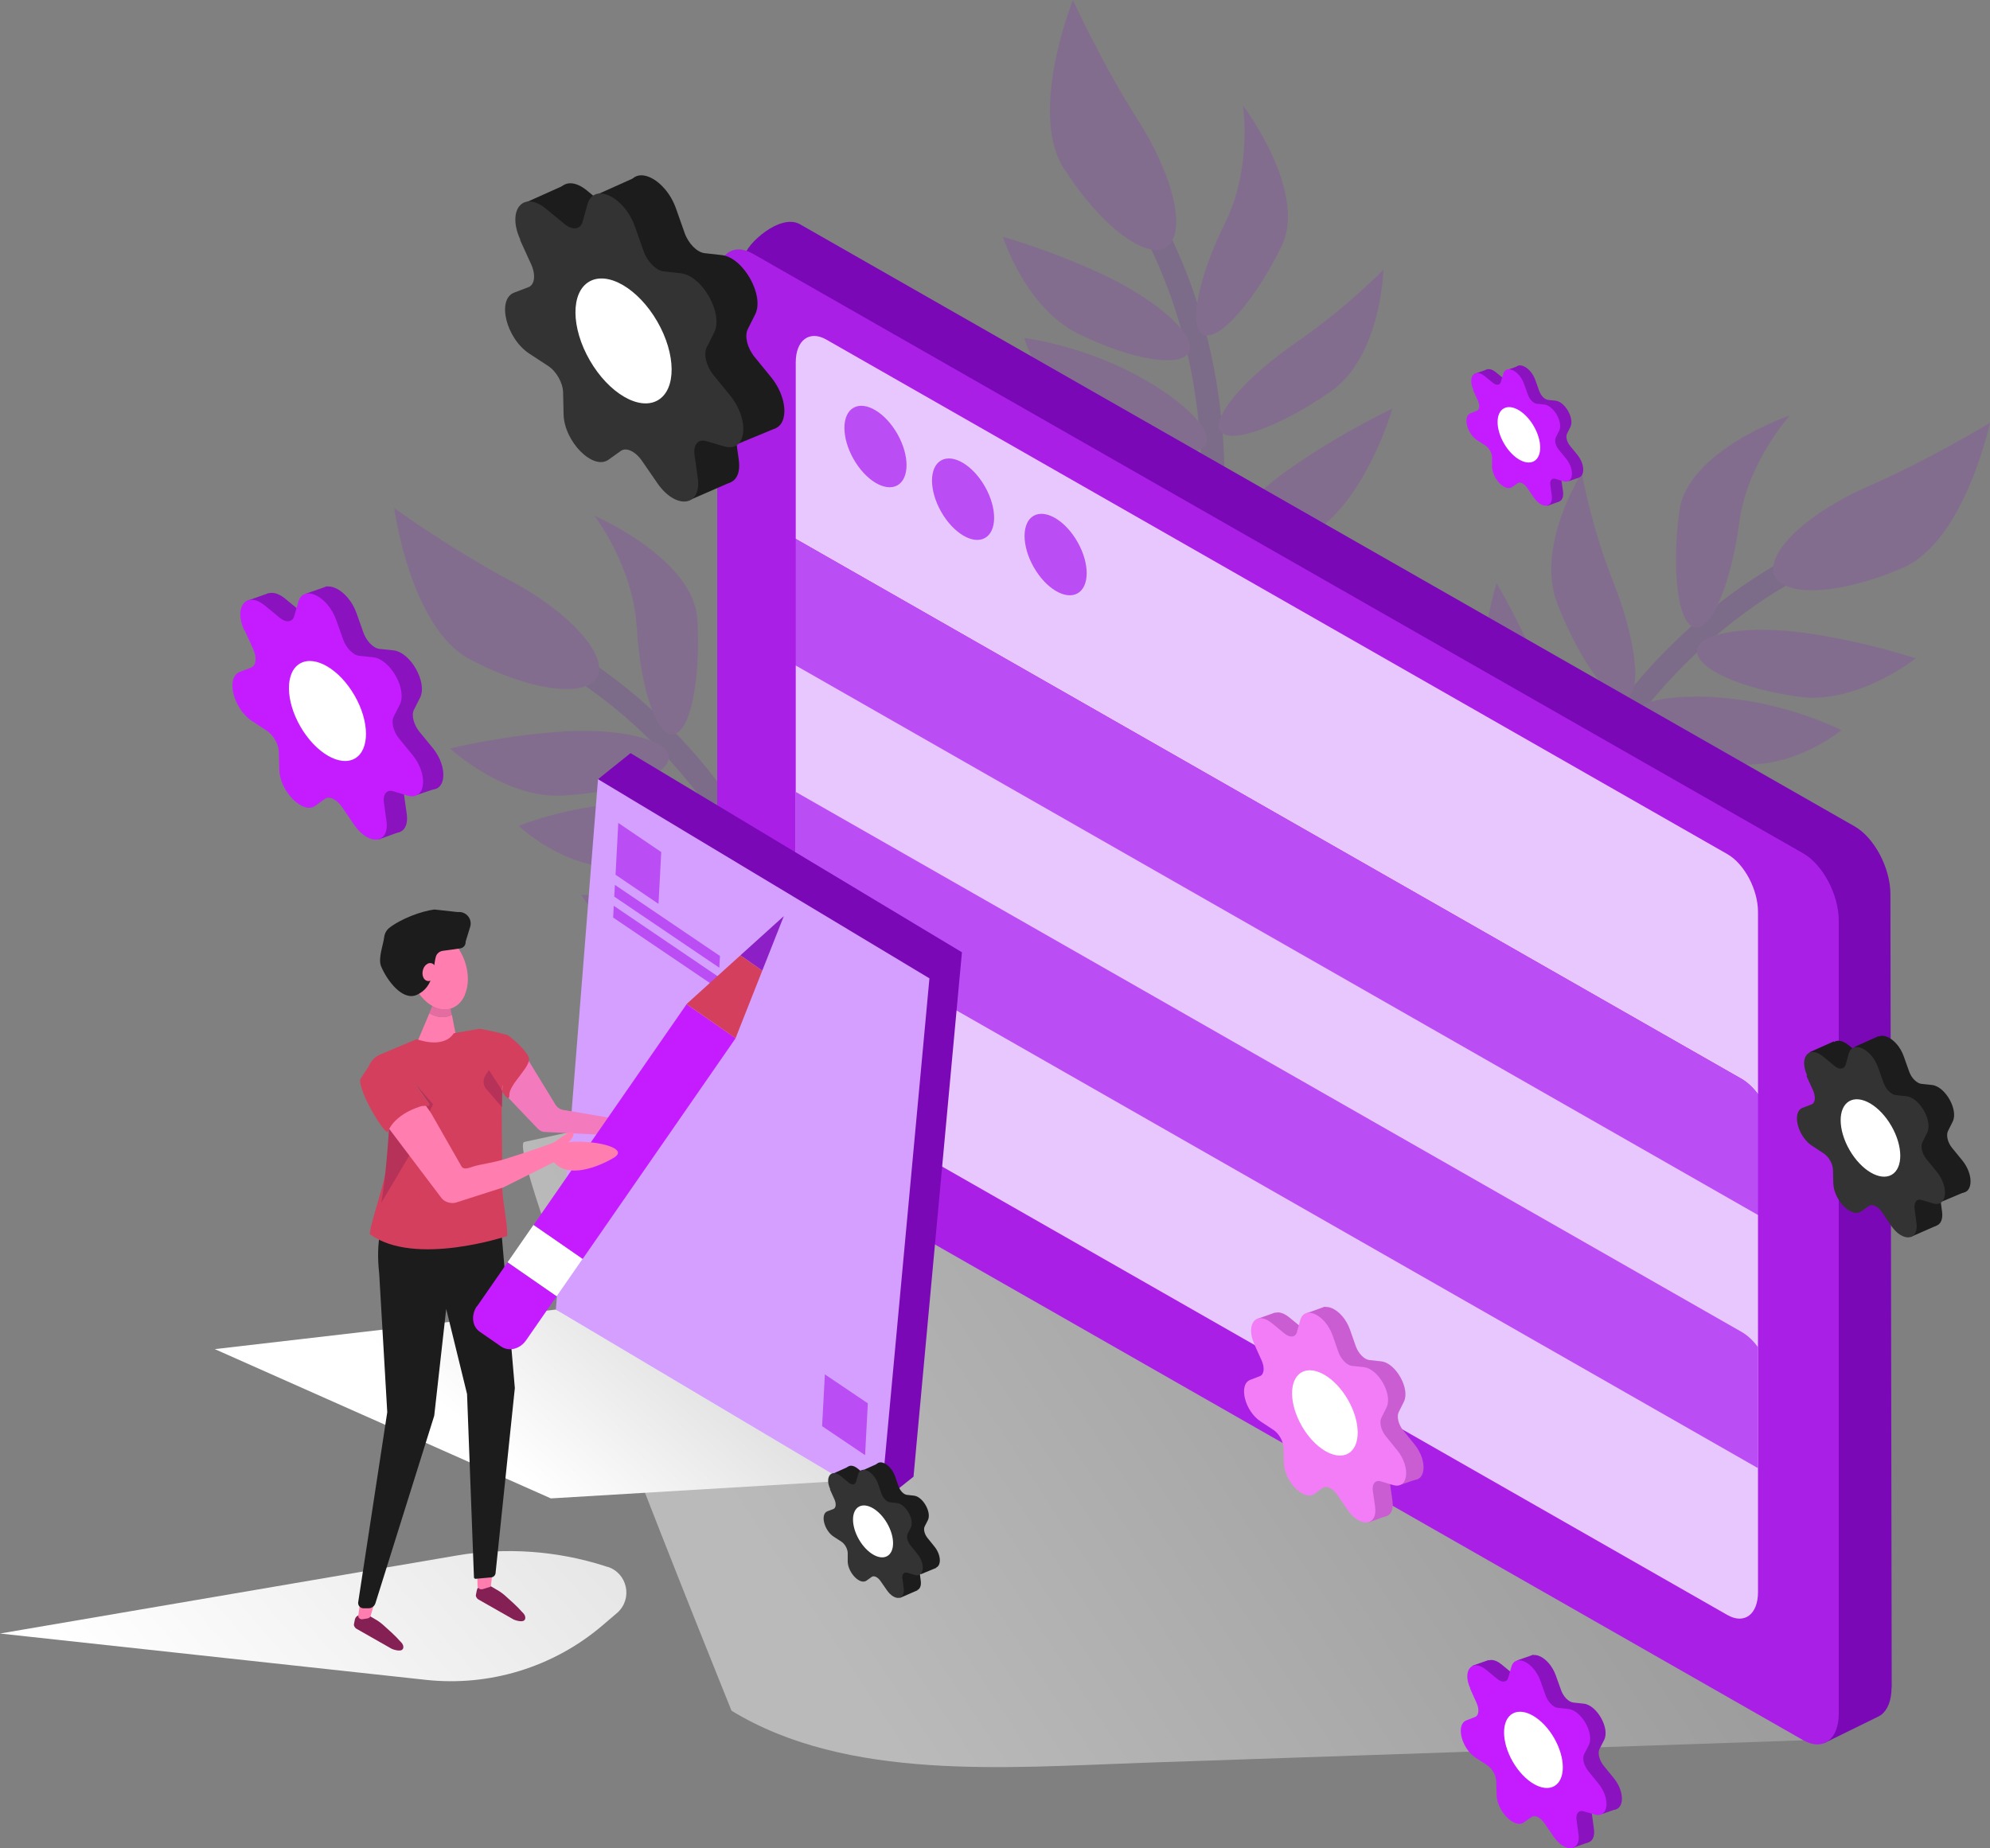 <?xml version="1.0" encoding="UTF-8"?>
<svg id="Layer_1" data-name="Layer 1" xmlns="http://www.w3.org/2000/svg" xmlns:xlink="http://www.w3.org/1999/xlink" viewBox="0 0 123.69 114.89">
  <rect x="0" y="0" width="123.69" height="114.89" fill="#808080" stroke="none"/>
  <defs>
    <style>
      .cls-1 {
        fill: url(#_ÅÂÁ_Ï_ÌÌ_È_ËÂÌÚ_8);
      }

      .cls-1, .cls-2, .cls-3, .cls-4, .cls-5, .cls-6, .cls-7, .cls-8, .cls-9, .cls-10, .cls-11, .cls-12, .cls-13, .cls-14, .cls-15, .cls-16, .cls-17, .cls-18, .cls-19, .cls-20, .cls-21, .cls-22, .cls-23, .cls-24 {
        stroke-width: 0px;
      }

      .cls-2 {
        fill: url(#_ÅÂÁ_Ï_ÌÌ_È_ËÂÌÚ_5);
        opacity: .46;
      }

      .cls-25 {
        opacity: .2;
      }

      .cls-3 {
        fill: url(#_ÅÂÁ_Ï_ÌÌ_È_ËÂÌÚ_11);
      }

      .cls-4 {
        fill: #f47abe;
      }

      .cls-5 {
        fill: #7a08b7;
      }

      .cls-6 {
        fill: #842053;
      }

      .cls-7 {
        fill: #8a13bf;
      }

      .cls-8 {
        fill: #1c1c1c;
      }

      .cls-9 {
        fill: #ca5dd1;
      }

      .cls-10 {
        fill: #d49fff;
      }

      .cls-11 {
        fill: #d53f5e;
      }

      .cls-12 {
        fill: #a91fe5;
      }

      .cls-13 {
        fill: #ba4df4;
      }

      .cls-14 {
        fill: #8c20c6;
      }

      .cls-15 {
        fill: #b73258;
      }

      .cls-16 {
        fill: #9123cc;
      }

      .cls-17 {
        fill: #c41cff;
      }

      .cls-18 {
        fill: #741caf;
      }

      .cls-19 {
        fill: #333;
      }

      .cls-20 {
        fill: #ff7daf;
      }

      .cls-21 {
        fill: #f37cf7;
      }

      .cls-22 {
        fill: #fff;
      }

      .cls-23 {
        fill: #e56ca1;
      }

      .cls-24 {
        fill: #e8c7ff;
      }
    </style>
    <linearGradient id="_ÅÂÁ_Ï_ÌÌ_È_ËÂÌÚ_5" data-name="ÅÂÁ˚ÏﬂÌÌ˚È „‡‰ËÂÌÚ 5" x1="126.13" y1="53.98" x2="51.31" y2="103.5" gradientUnits="userSpaceOnUse">
      <stop offset="0" stop-color="#848484"/>
      <stop offset="1" stop-color="#fff"/>
    </linearGradient>
    <linearGradient id="_ÅÂÁ_Ï_ÌÌ_È_ËÂÌÚ_11" data-name="ÅÂÁ˚ÏﬂÌÌ˚È „‡‰ËÂÌÚ 11" x1="62.44" y1="57.17" x2="31.92" y2="91.35" gradientUnits="userSpaceOnUse">
      <stop offset="0" stop-color="#969696"/>
      <stop offset="1" stop-color="#fff"/>
    </linearGradient>
    <linearGradient id="_ÅÂÁ_Ï_ÌÌ_È_ËÂÌÚ_8" data-name="ÅÂÁ˚ÏﬂÌÌ˚È „‡‰ËÂÌÚ 8" x1="93.43" y1="36" x2="9.88" y2="109.04" gradientUnits="userSpaceOnUse">
      <stop offset="0" stop-color="#a0a0a0"/>
      <stop offset="1" stop-color="#fff"/>
    </linearGradient>
  </defs>
  <path class="cls-2" d="m112.08,108.19l-46.83-44.3-32.66,7.1c-1.34.26,12.88,35.36,12.88,35.36,7.19,4.39,17.12,3.53,25.48,3.24l41.12-1.4Z"/>
  <polygon class="cls-3" points="34.55 81.41 13.35 83.87 34.24 93.15 56.78 91.8 34.55 81.41"/>
  <path class="cls-1" d="m37.76,97.41l-.21-.07c-2.96-.94-6.1-1.16-9.16-.64L0,101.55l26.47,2.88c3.96.43,7.93-.79,10.96-3.37l.96-.82h0c.95-.88.6-2.45-.63-2.84Z"/>
  <g class="cls-25">
    <path class="cls-18" d="m90.56,63.24c.03-.22,2.55-5.97,5.62-12.26,2.84-5.83,8.24-13.63,17.88-17.72l.56,1.32c-9.21,3.91-14.4,11.4-17.13,16.99-2.98,6.1-3.77,11.34-3.78,11.39l-3.15.29Z"/>
    <path class="cls-16" d="m118.29,35.29c3.83-1.67,5.4-9.01,5.4-9.01,0,0-3.69,2.26-7.52,3.93-3.83,1.67-6.46,4.16-5.87,5.56.59,1.4,4.16,1.19,7.99-.48Z"/>
    <path class="cls-16" d="m108.1,32.51c.5-3.78,3.16-6.69,3.16-6.69,0,0-6.38,2.17-6.88,5.96-.5,3.78-.07,7.02.95,7.22,1.03.2,2.27-2.7,2.77-6.48Z"/>
    <path class="cls-16" d="m112.15,39.34c3.6.48,6.93,1.59,6.93,1.59,0,0-3.63,2.87-7.23,2.39s-6.45-1.77-6.37-2.87c.08-1.1,3.07-1.6,6.67-1.11Z"/>
    <path class="cls-16" d="m108.08,43.49c3.6.48,6.38,1.9,6.38,1.9,0,0-3.09,2.56-6.69,2.08s-6.45-1.77-6.37-2.87c.08-1.1,3.07-1.6,6.67-1.11Z"/>
    <path class="cls-16" d="m103.83,49.17c3.6-.1,6.43.2,6.43.2,0,0-2.4,3.38-6,3.48-3.6.1-6.81-1.32-6.88-2.42-.07-1.11,2.85-1.16,6.45-1.25Z"/>
    <path class="cls-16" d="m100.19,55.2c3.57-.46,6.56.5,6.56.5,0,0-2.35,3-5.92,3.46-3.57.46-6.2-.05-6.38-1.15-.18-1.09,2.16-2.36,5.74-2.82Z"/>
    <path class="cls-16" d="m100.27,36.16c-1.42-3.6-1.95-6.77-1.95-6.77,0,0-2.93,4.57-1.51,8.18,1.42,3.6,3.34,6.21,4.3,5.82.96-.39.58-3.63-.84-7.23Z"/>
    <path class="cls-16" d="m96.14,42.68c-1.42-3.6-3.12-6.43-3.12-6.43,0,0-1.73,5.34-.31,8.95,1.42,3.6,3.31,5.79,4.27,4.71.68-.77.58-3.63-.84-7.23Z"/>
    <path class="cls-16" d="m92.41,51.33c-1.42-3.6-1.53-6.15-1.53-6.15,0,0-3.35,3.95-1.93,7.56s3.34,6.21,4.3,5.82c.96-.39.58-3.63-.84-7.23Z"/>
  </g>
  <g class="cls-25">
    <path class="cls-18" d="m73.51,49.16c.1-.2,1.22-6.38,2.19-13.31.9-6.42.77-15.91-4.93-24.68l-1.2.78c5.46,8.39,5.58,17.5,4.72,23.66-.94,6.72-3.21,11.51-3.23,11.56l2.45,2Z"/>
    <path class="cls-16" d="m66.13,10.49c-2.25-3.52.56-10.49.56-10.49,0,0,1.79,3.94,4.04,7.46,2.25,3.52,3.04,7.06,1.77,7.89-1.27.84-4.12-1.34-6.36-4.86Z"/>
    <path class="cls-16" d="m76.14,13.87c1.7-3.42,1.12-7.31,1.12-7.31,0,0,4.08,5.37,2.38,8.79-1.7,3.42-3.86,5.86-4.82,5.45-.97-.41-.37-3.51,1.32-6.93Z"/>
    <path class="cls-16" d="m68.96,17.27c-3.26-1.61-6.63-2.55-6.63-2.55,0,0,1.41,4.41,4.67,6.02,3.26,1.61,6.34,2.14,6.88,1.18s-1.66-3.04-4.91-4.65Z"/>
    <path class="cls-16" d="m70.02,23c-3.26-1.61-6.36-1.99-6.36-1.99,0,0,1.13,3.85,4.39,5.46,3.26,1.61,6.34,2.14,6.88,1.18.54-.96-1.66-3.04-4.91-4.65Z"/>
    <path class="cls-16" d="m70.37,30.08c-2.94-2.09-5.45-3.43-5.45-3.43,0,0,.1,4.14,3.03,6.24,2.94,2.09,6.38,2.71,7.06,1.83.68-.88-1.71-2.55-4.65-4.64Z"/>
    <path class="cls-16" d="m70.02,37.11c-2.71-2.38-5.73-3.25-5.73-3.25,0,0,.27,3.8,2.98,6.18,2.71,2.38,5.17,3.42,5.93,2.61s-.48-3.17-3.19-5.54Z"/>
    <path class="cls-16" d="m80.59,21.27c3.19-2.2,5.4-4.52,5.4-4.52,0,0-.13,5.43-3.32,7.62-3.19,2.2-6.24,3.29-6.82,2.43-.57-.86,1.55-3.33,4.74-5.53Z"/>
    <path class="cls-16" d="m80.37,28.99c3.19-2.2,6.18-3.59,6.18-3.59,0,0-1.55,5.4-4.74,7.6s-5.98,2.96-6.18,1.52c-.14-1.02,1.55-3.33,4.74-5.53Z"/>
    <path class="cls-16" d="m78.63,38.25c3.19-2.2,4.7-4.25,4.7-4.25,0,0,.57,5.15-2.62,7.35-3.19,2.2-6.24,3.29-6.82,2.43-.57-.86,1.55-3.33,4.74-5.53Z"/>
  </g>
  <g class="cls-25">
    <path class="cls-18" d="m54.7,70.97c-.02-.22-2.09-6.15-4.66-12.66-2.38-6.03-7.18-14.22-16.47-19.04l-.66,1.27c8.89,4.6,13.49,12.47,15.78,18.25,2.5,6.31,2.89,11.59,2.89,11.65l3.12.53Z"/>
    <path class="cls-16" d="m29.19,40.98c-3.69-1.96-4.69-9.4-4.69-9.4,0,0,3.5,2.54,7.19,4.5,3.69,1.96,6.12,4.64,5.43,5.99s-4.24.87-7.93-1.09Z"/>
    <path class="cls-16" d="m39.57,38.98c-.21-3.81-2.63-6.92-2.63-6.92,0,0,6.19,2.66,6.41,6.47.21,3.81-.46,7-1.5,7.12-1.04.12-2.06-2.87-2.27-6.68Z"/>
    <path class="cls-16" d="m35,45.48c-3.63.21-7.03,1.05-7.03,1.05,0,0,3.4,3.14,7.03,2.93,3.63-.21,6.57-1.27,6.57-2.37,0-1.1-2.94-1.83-6.57-1.62Z"/>
    <path class="cls-16" d="m38.75,49.94c-3.63.21-6.51,1.4-6.51,1.4,0,0,2.89,2.79,6.51,2.59,3.63-.21,6.57-1.27,6.57-2.37,0-1.1-2.94-1.83-6.57-1.62Z"/>
    <path class="cls-16" d="m42.55,55.93c-3.59-.37-6.43-.3-6.43-.3,0,0,2.13,3.56,5.71,3.93,3.59.37,6.89-.79,7.05-1.89.16-1.1-2.75-1.37-6.33-1.74Z"/>
    <path class="cls-16" d="m45.71,62.21c-3.53-.73-6.58,0-6.58,0,0,0,2.11,3.17,5.64,3.9,3.53.73,6.19.42,6.45-.65.26-1.08-1.98-2.52-5.51-3.25Z"/>
    <path class="cls-16" d="m47.09,43.22c1.69-3.49,2.46-6.6,2.46-6.6,0,0,2.57,4.78.88,8.27-1.69,3.49-3.81,5.94-4.73,5.48-.92-.46-.3-3.66,1.39-7.15Z"/>
    <path class="cls-16" d="m50.71,50.04c1.69-3.49,3.6-6.17,3.6-6.17,0,0,1.32,5.46-.37,8.95-1.69,3.49-3.74,5.52-4.62,4.37-.62-.82-.3-3.66,1.39-7.15Z"/>
    <path class="cls-16" d="m53.76,58.95c1.69-3.49,1.99-6.01,1.99-6.01,0,0,3.04,4.2,1.35,7.68-1.69,3.49-3.81,5.94-4.73,5.48s-.3-3.66,1.39-7.15Z"/>
  </g>
  <polygon class="cls-5" points="37.17 48.44 39.19 46.82 40.06 50.81 37.17 48.44"/>
  <polyline class="cls-5" points="54.75 93.42 56.78 91.8 54.75 88.19 54.75 93.18"/>
  <path class="cls-5" d="m117.57,104.91c0,.81-.25,1.4-.65,1.7h0s0,0,0,0c-.07.05-.14.09-.21.12l-3.36,1.65.44-1.8c-.07-.03-2.51-1.72-.61-.93l-63.37-36.52c-1.23-.7-2.22-2.58-2.23-4.19l-1.31-49.01c.09-.73,2.22-2.69,3.45-1.99l65.55,37.43c1.23.7,2.22,2.58,2.23,4.19l.08,49.35Z"/>
  <path class="cls-12" d="m112.08,53.05L46.79,15.77c-1.22-.7-2.21.04-2.21,1.65v49.3c0,1.61.99,3.48,2.21,4.18l65.29,37.28c1.22.7,2.21-.04,2.21-1.65v-49.3c0-1.61-.99-3.48-2.21-4.18Z"/>
  <path class="cls-24" d="m109.27,56.69v11.33c-.3-.4-.65-.73-1.02-.95l-58.79-33.57v-10.97c0-1.38.85-2.02,1.9-1.42l56.01,31.99c1.05.6,1.9,2.2,1.9,3.59Z"/>
  <path class="cls-13" d="m109.27,68.02v7.52l-58.53-33.43-1.28-.73v-7.88l58.79,33.57c.37.21.72.54,1.02.95Z"/>
  <path class="cls-24" d="m109.27,75.53v23.45c0,1.38-.85,2.02-1.9,1.42l-56.01-31.99c-1.05-.6-1.9-2.2-1.9-3.59v-23.45l1.28.73,58.53,33.43Z"/>
  <path class="cls-13" d="m109.27,83.75v7.52l-58.53-33.43-1.28-.73v-7.88l58.79,33.57c.37.21.72.54,1.02.95Z"/>
  <polygon class="cls-5" points="59.79 59.2 39.19 46.82 36.58 79.79 56.78 91.8 59.79 59.2"/>
  <polygon class="cls-10" points="57.77 60.82 37.17 48.44 34.55 81.41 54.75 93.42 57.77 60.82"/>
  <polygon class="cls-13" points="44.71 60.16 38.18 55.74 38.22 55.01 44.75 59.43 44.71 60.16"/>
  <polygon class="cls-13" points="44.64 61.46 38.11 57.04 38.15 56.31 44.68 60.74 44.64 61.46"/>
  <g>
    <polygon class="cls-7" points="97.48 29.92 98.17 29.68 97.77 29.09 97.48 29.92"/>
    <polygon class="cls-7" points="96.17 31.45 96.91 31.18 96.45 30.48 96.17 31.45"/>
    <polygon class="cls-7" points="91.65 23.24 92.39 22.98 92.9 23.74 91.65 23.24"/>
    <polygon class="cls-7" points="93.67 23 94.41 22.74 94.92 23.5 93.67 23"/>
    <g>
      <path class="cls-7" d="m92.26,24.01l.3.66c.13.29.1.57-.07.63l-.39.15c-.49.19-.22,1.27.42,1.68l.51.33c.23.15.41.47.41.73v.6c.03.75.56,1,.99.7l.6.31c.15-.11.4.02.59.28l.41.6c.51.75,1.23.67,1.12-.13l-.09-.64c-.04-.28.1-.45.32-.38l.5.15c.62.18.72-.72.16-1.41l-.45-.55c-.2-.24-.28-.57-.19-.76l.21-.42c.26-.52-.33-1.56-.92-1.63l-.47-.05c-.21-.02-.45-.27-.55-.56l-.24-.67c-.29-.83-1.13-1.23-1.3-.62l-.14.49c-.06.21-.28.24-.5.06l-.5-.41c-.63-.52-1.08.03-.71.85Z"/>
      <ellipse class="cls-22" cx="94.92" cy="26.85" rx="1.07" ry="1.89" transform="translate(-.7 51.08) rotate(-30.02)"/>
    </g>
    <g>
      <path class="cls-17" d="m91.56,24.25l.3.66c.13.29.1.57-.07.63l-.39.15c-.49.19-.22,1.27.42,1.68l.51.33c.23.15.41.47.41.73v.6c.03.75.82,1.55,1.25,1.25l.34-.24c.15-.11.4.02.59.28l.41.6c.51.75,1.23.67,1.12-.13l-.09-.64c-.04-.28.1-.45.32-.38l.5.15c.62.18.72-.72.16-1.41l-.45-.55c-.2-.24-.28-.57-.19-.76l.21-.42c.26-.52-.33-1.56-.92-1.63l-.47-.05c-.21-.02-.45-.27-.55-.56l-.24-.67c-.29-.83-1.13-1.23-1.3-.62l-.14.49c-.06.21-.28.24-.5.06l-.5-.41c-.63-.52-1.08.03-.71.85Z"/>
      <ellipse class="cls-22" cx="94.41" cy="27.03" rx="1.07" ry="1.89" transform="translate(-.86 50.86) rotate(-30.02)"/>
    </g>
  </g>
  <g>
    <polygon class="cls-7" points="99.55 112.78 100.49 112.45 99.94 111.63 99.55 112.78"/>
    <polygon class="cls-7" points="97.73 114.89 98.75 114.52 98.12 113.55 97.73 114.89"/>
    <polygon class="cls-7" points="91.49 103.56 92.52 103.2 93.22 104.24 91.49 103.56"/>
    <polygon class="cls-7" points="94.27 103.23 95.3 102.87 96 103.91 94.27 103.23"/>
    <g>
      <path class="cls-7" d="m92.33,104.63l.41.91c.18.4.14.78-.1.87l-.54.21c-.67.26-.3,1.75.58,2.32l.71.46c.31.2.56.64.57,1.01l.02.83c.02,1.03.76,1.38,1.34.96l.83.43c.21-.15.56.02.81.39l.57.83c.71,1.03,1.7.92,1.54-.17l-.12-.88c-.05-.39.14-.62.44-.53l.69.2c.86.25,1-.99.22-1.94l-.62-.76c-.27-.34-.39-.79-.26-1.04l.29-.57c.36-.72-.45-2.16-1.27-2.25l-.65-.07c-.29-.03-.62-.37-.76-.77l-.33-.92c-.41-1.15-1.56-1.7-1.8-.86l-.19.67c-.08.3-.39.33-.69.08l-.69-.57c-.87-.71-1.5.04-.98,1.17Z"/>
      <ellipse class="cls-22" cx="96" cy="108.54" rx="1.48" ry="2.6" transform="translate(-41.42 62.58) rotate(-30.02)"/>
    </g>
    <g>
      <path class="cls-17" d="m91.37,104.96l.41.91c.18.4.14.78-.1.87l-.54.21c-.67.26-.3,1.75.58,2.32l.71.46c.31.2.56.64.57,1.01l.02.83c.02,1.03,1.12,2.14,1.7,1.72l.47-.33c.21-.15.56.02.81.39l.57.83c.71,1.03,1.7.92,1.54-.17l-.12-.88c-.05-.39.14-.62.44-.53l.69.2c.86.25,1-.99.22-1.94l-.62-.76c-.27-.34-.39-.79-.26-1.04l.29-.57c.36-.72-.45-2.16-1.27-2.25l-.65-.07c-.29-.03-.62-.37-.76-.77l-.33-.92c-.41-1.15-1.56-1.7-1.8-.86l-.19.67c-.08.3-.39.33-.69.08l-.69-.57c-.87-.71-1.5.04-.98,1.17Z"/>
      <ellipse class="cls-22" cx="95.31" cy="108.79" rx="1.48" ry="2.6" transform="translate(-41.64 62.27) rotate(-30.02)"/>
    </g>
  </g>
  <g>
    <polygon class="cls-7" points="25.91 49.42 27.15 49 26.42 47.92 25.91 49.42"/>
    <polygon class="cls-7" points="23.53 52.19 24.87 51.7 24.04 50.43 23.53 52.19"/>
    <polygon class="cls-7" points="15.35 37.35 16.7 36.87 17.61 38.23 15.35 37.35"/>
    <polygon class="cls-7" points="19 36.91 20.35 36.44 21.27 37.8 19 36.91"/>
    <g>
      <path class="cls-7" d="m16.45,38.74l.54,1.19c.24.53.18,1.02-.13,1.14l-.71.27c-.88.34-.4,2.29.76,3.05l.93.61c.41.27.73.84.74,1.32l.03,1.09c.03,1.35.99,1.81,1.76,1.26l1.09.56c.27-.19.73.03,1.06.51l.74,1.09c.92,1.35,2.22,1.21,2.02-.23l-.16-1.15c-.07-.51.18-.81.58-.69l.9.27c1.12.33,1.31-1.3.29-2.54l-.82-1c-.36-.44-.51-1.04-.34-1.37l.38-.75c.47-.94-.59-2.83-1.66-2.94l-.86-.09c-.38-.04-.81-.48-1-1.01l-.43-1.21c-.53-1.5-2.05-2.23-2.36-1.13l-.25.88c-.11.39-.51.43-.91.1l-.91-.75c-1.14-.93-1.96.05-1.29,1.54Z"/>
      <ellipse class="cls-22" cx="21.27" cy="43.86" rx="1.94" ry="3.41" transform="translate(-19.09 16.52) rotate(-30.02)"/>
    </g>
    <g>
      <path class="cls-17" d="m15.2,39.17l.54,1.19c.24.53.18,1.02-.13,1.14l-.71.27c-.88.34-.4,2.29.76,3.05l.93.61c.41.27.73.84.74,1.32l.03,1.09c.03,1.35,1.46,2.8,2.23,2.26l.61-.44c.27-.19.73.03,1.06.51l.74,1.09c.92,1.35,2.22,1.21,2.02-.23l-.16-1.15c-.07-.51.18-.81.58-.69l.9.27c1.12.33,1.31-1.3.29-2.54l-.82-1c-.36-.44-.51-1.04-.34-1.37l.38-.75c.47-.94-.59-2.83-1.66-2.94l-.86-.09c-.38-.04-.81-.48-1-1.01l-.43-1.21c-.53-1.5-2.05-2.23-2.36-1.13l-.25.88c-.11.39-.51.43-.91.1l-.91-.75c-1.14-.93-1.96.05-1.29,1.54Z"/>
      <ellipse class="cls-22" cx="20.35" cy="44.2" rx="1.94" ry="3.41" transform="translate(-19.38 16.11) rotate(-30.02)"/>
    </g>
  </g>
  <ellipse class="cls-13" cx="54.41" cy="27.76" rx="1.57" ry="2.77" transform="translate(-6.61 30.38) rotate(-29.49)"/>
  <ellipse class="cls-13" cx="59.86" cy="31.03" rx="1.57" ry="2.77" transform="translate(-7.52 33.49) rotate(-29.49)"/>
  <ellipse class="cls-13" cx="65.61" cy="34.48" rx="1.57" ry="2.77" transform="translate(-8.47 36.76) rotate(-29.49)"/>
  <g>
    <polygon class="cls-8" points="45.87 27.59 48.26 26.6 45.98 24.76 45.87 27.59"/>
    <polygon class="cls-8" points="42.77 31.13 45.43 29.97 42.77 27.67 42.77 31.13"/>
    <path class="cls-8" d="m37.14,12.08l2.45-1.1s.74,2.35.77,2.47c.03.12-2.19.28-2.19.28l-1.04-1.65Z"/>
    <path class="cls-8" d="m32.63,12.61l2.45-1.1s.74,2.35.77,2.47c.03.12-2.19.28-2.19.28l-1.04-1.65Z"/>
    <g>
      <path class="cls-8" d="m34.88,13.8l.68,1.49c.3.66.23,1.28-.16,1.43l-.89.34c-1.1.42-.5,2.86.95,3.8l1.16.76c.51.33.92,1.05.93,1.65l.03,1.36c.04,1.69,1.83,3.5,2.79,2.82l.77-.55c.34-.24.91.03,1.32.63l.93,1.35c1.15,1.69,2.78,1.51,2.53-.29l-.2-1.44c-.09-.63.23-1.01.72-.86l1.12.33c1.4.41,1.63-1.62.36-3.18l-1.02-1.25c-.45-.55-.63-1.29-.43-1.71l.47-.94c.59-1.17-.74-3.53-2.07-3.68l-1.07-.12c-.47-.05-1.02-.6-1.25-1.27l-.53-1.5c-.66-1.88-2.56-2.78-2.95-1.41l-.31,1.1c-.14.49-.63.54-1.13.13l-1.14-.94c-1.42-1.17-2.45.07-1.6,1.92Z"/>
      <path class="cls-19" d="m32.33,14.93l.68,1.49c.3.66.23,1.28-.16,1.43l-.89.34c-1.1.42-.5,2.86.95,3.8l1.16.76c.51.33.92,1.05.93,1.65l.03,1.36c.04,1.69,1.83,3.5,2.79,2.82l.77-.55c.34-.24.91.03,1.32.63l.93,1.35c1.15,1.69,2.78,1.51,2.53-.29l-.2-1.44c-.09-.63.23-1.01.72-.86l1.12.33c1.4.41,1.63-1.62.36-3.18l-1.02-1.25c-.45-.55-.63-1.29-.43-1.71l.47-.94c.59-1.17-.74-3.53-2.07-3.68l-1.07-.12c-.47-.05-1.02-.6-1.25-1.27l-.53-1.5c-.66-1.88-2.56-2.78-2.95-1.41l-.31,1.1c-.14.49-.63.54-1.13.13l-1.14-.94c-1.42-1.17-2.45.07-1.6,1.92Z"/>
      <ellipse class="cls-22" cx="38.76" cy="21.2" rx="2.42" ry="4.26" transform="translate(-5.41 22.23) rotate(-30.02)"/>
    </g>
  </g>
  <g>
    <polygon class="cls-8" points="120.67 74.71 122.14 74.09 120.73 72.95 120.67 74.71"/>
    <polygon class="cls-8" points="118.75 76.9 120.39 76.18 118.75 74.76 118.75 76.9"/>
    <path class="cls-8" d="m115.25,65.09l1.52-.68s.46,1.46.48,1.53-1.35.17-1.35.17l-.64-1.03Z"/>
    <path class="cls-8" d="m112.46,65.42l1.52-.68s.46,1.46.48,1.53c.02.08-1.35.17-1.35.17l-.64-1.03Z"/>
    <g>
      <path class="cls-8" d="m113.86,66.16l.42.92c.18.41.14.79-.1.88l-.55.21c-.68.26-.31,1.77.59,2.36l.72.47c.32.21.57.65.58,1.02l.02.84c.03,1.05,1.13,2.17,1.73,1.75l.48-.34c.21-.15.57.02.82.39l.57.84c.72,1.05,1.72.93,1.57-.18l-.12-.89c-.05-.39.14-.63.45-.53l.7.21c.87.26,1.01-1.01.23-1.97l-.63-.77c-.28-.34-.39-.8-.26-1.06l.29-.58c.37-.73-.46-2.19-1.28-2.28l-.66-.07c-.29-.03-.63-.37-.77-.78l-.33-.93c-.41-1.16-1.58-1.72-1.83-.87l-.19.68c-.09.3-.39.34-.7.08l-.7-.58c-.88-.72-1.52.04-.99,1.19Z"/>
      <path class="cls-19" d="m112.27,66.86l.42.92c.18.41.14.79-.1.88l-.55.21c-.68.26-.31,1.77.59,2.36l.72.47c.32.21.57.65.58,1.02l.02.84c.03,1.05,1.13,2.17,1.73,1.75l.48-.34c.21-.15.57.02.82.39l.57.84c.72,1.05,1.72.93,1.57-.18l-.12-.89c-.05-.39.14-.63.45-.53l.7.21c.87.26,1.01-1.01.23-1.97l-.63-.77c-.28-.34-.39-.8-.26-1.06l.29-.58c.37-.73-.46-2.19-1.28-2.28l-.66-.07c-.29-.03-.63-.37-.77-.78l-.33-.93c-.41-1.16-1.58-1.72-1.83-.87l-.19.68c-.09.3-.39.34-.7.08l-.7-.58c-.88-.72-1.52.04-.99,1.19Z"/>
      <ellipse class="cls-22" cx="116.26" cy="70.75" rx="1.5" ry="2.64" transform="translate(-19.8 67.65) rotate(-30.02)"/>
    </g>
  </g>
  <g>
    <polygon class="cls-8" points="57.22 97.87 58.21 97.46 57.26 96.69 57.22 97.87"/>
    <polygon class="cls-8" points="55.93 99.34 57.03 98.86 55.93 97.9 55.93 99.34"/>
    <path class="cls-8" d="m53.59,91.42l1.02-.46s.31.98.32,1.03c.01.05-.91.12-.91.12l-.43-.69Z"/>
    <path class="cls-8" d="m51.71,91.64l1.02-.46s.31.98.32,1.03c.01.05-.91.12-.91.12l-.43-.69Z"/>
    <g>
      <path class="cls-8" d="m52.65,92.14l.28.62c.12.27.09.53-.07.59l-.37.14c-.46.17-.21,1.19.39,1.58l.48.31c.21.14.38.44.39.69v.56c.03.7.77,1.46,1.17,1.17l.32-.23c.14-.1.38.01.55.26l.39.56c.48.7,1.15.63,1.05-.12l-.08-.6c-.04-.26.09-.42.3-.36l.47.14c.58.17.68-.68.15-1.32l-.42-.52c-.19-.23-.26-.54-.18-.71l.2-.39c.25-.49-.31-1.47-.86-1.53l-.44-.05c-.2-.02-.42-.25-.52-.53l-.22-.63c-.28-.78-1.06-1.16-1.23-.58l-.13.46c-.06.2-.26.23-.47.05l-.47-.39c-.59-.49-1.02.03-.67.8Z"/>
      <path class="cls-19" d="m51.59,92.6l.28.62c.12.27.09.53-.07.59l-.37.14c-.46.17-.21,1.19.39,1.58l.48.31c.21.14.38.44.39.69v.56c.03.7.77,1.46,1.17,1.17l.32-.23c.14-.1.38.01.55.26l.39.56c.48.7,1.15.63,1.05-.12l-.08-.6c-.04-.26.09-.42.3-.36l.47.14c.58.17.68-.68.15-1.32l-.42-.52c-.19-.23-.26-.54-.18-.71l.2-.39c.25-.49-.31-1.47-.86-1.53l-.44-.05c-.2-.02-.42-.25-.52-.53l-.22-.63c-.28-.78-1.06-1.16-1.23-.58l-.13.46c-.06.2-.26.23-.47.05l-.47-.39c-.59-.49-1.02.03-.67.8Z"/>
      <ellipse class="cls-22" cx="54.26" cy="95.21" rx="1.01" ry="1.77" transform="translate(-40.35 39.91) rotate(-30.02)"/>
    </g>
  </g>
  <polygon class="cls-13" points="41.1 52.97 38.43 51.16 38.26 54.38 40.93 56.19 41.1 52.97"/>
  <polygon class="cls-13" points="53.94 87.24 51.27 85.44 51.1 88.66 53.77 90.46 53.94 87.24"/>
  <path class="cls-4" d="m29.25,66.05l3.18-.81,2.1,3.44c.11.17.28.29.48.32l4.01.68-.15.94-4.99-.25c-.18,0-.34-.08-.46-.21l-2.86-3-1.3-1.11Z"/>
  <path class="cls-6" d="m29.92,98.57l.22-.05c.1-.02.2,0,.28.04l.46.27c.18.1.35.22.51.36.29.26.78.69,1.06,1.02.11.1.19.21.2.33.03.45-.7.15-.7.15h0s-.02-.01-.04-.02l-2.18-1.24c-.09-.05-.17-.19-.15-.28l.06-.3c.03-.13.13-.23.27-.27Z"/>
  <path class="cls-6" d="m22.34,100.39l.22-.05c.1-.02.2,0,.28.04l.46.27c.18.1.35.22.51.36.29.26.78.69,1.06,1.02.11.1.19.21.2.33.03.45-.7.15-.7.15h0s-.02-.01-.04-.02l-2.18-1.24c-.09-.05-.17-.19-.15-.28l.06-.3c.03-.13.13-.23.27-.27Z"/>
  <path class="cls-20" d="m29.66,97.54l.02,1.04c0,.15.17.26.33.21l.46-.14s.03-.02.04-.04l.14-1.2s-.03-.06-.06-.05l-.88.13s-.05.03-.04.05Z"/>
  <path class="cls-20" d="m22.4,99.49l-.13.94c-.02.14.12.26.27.23l.31-.05c.09-.02.17-.08.19-.16l.27-.95s-.02-.06-.05-.06h-.81s-.04.03-.05.05Z"/>
  <path class="cls-20" d="m26.88,62.54v-.02h1.09l.04.18c-.37.11-.76.04-1.13-.16Z"/>
  <path class="cls-20" d="m28.44,64.95l-2.54-.09.79-1.87c.4.24.84.31,1.24.17.05-.02.11-.04.16-.07l.36,1.86Z"/>
  <path class="cls-8" d="m25.11,74.3s-2,.78-1.54,4.88l.5,8.61-1.81,11.84c-.01.19.14.35.33.35h.32c.2,0,.38-.14.43-.33l3.65-11.64,1.01-9.02-.91-.25,1.94,7.92.43,11.42s.04.07.09.07l.98-.09c.14-.01.25-.12.27-.25l1.2-11.52-.99-11.53-5.9-.48Z"/>
  <path class="cls-20" d="m28.9,61.84c-.17.4-.45.7-.83.84-.02,0-.04.01-.06.02-.37.11-.76.04-1.13-.16-.53-.29-1.01-.87-1.27-1.62-.19-.56-.24-1.11-.15-1.6.11-.64.46-1.14.97-1.32.91-.32,2.01.47,2.46,1.76.26.75.25,1.51,0,2.08Z"/>
  <path class="cls-23" d="m28.08,63.09s-.1.05-.16.07c-.4.14-.84.06-1.24-.17l.19-.45c.37.2.76.27,1.13.16l.08.39Z"/>
  <path class="cls-8" d="m27.52,59.11c-.2.03-.36.16-.42.34-.19.57-.05,1.89-1.2,2.4-.88.39-1.84-.89-2.21-1.77-.21-.49.14-1.37.19-1.83.03-.22.14-.43.32-.57.73-.57,2-1.04,2.8-1.14l1.45.16c.52-.06.93.43.77.93l-.28.91c.02.21-.13.39-.34.42l-1.08.15Z"/>
  <path class="cls-20" d="m27.09,60.53c.07-.3-.05-.59-.27-.65-.22-.06-.47.14-.54.45s.05.59.27.65.47-.14.54-.45Z"/>
  <path class="cls-15" d="m26.69,68.64s-.13.08-.23.1l.41.62.2-.61c.06-.06.06-.16,0-.22l-1.65-1.71,1.27,1.82Z"/>
  <g>
    <polygon class="cls-9" points="87.09 92.29 88.14 91.93 87.52 91.01 87.09 92.29"/>
    <polygon class="cls-9" points="85.06 94.64 86.2 94.23 85.49 93.15 85.06 94.64"/>
    <polygon class="cls-9" points="78.09 82.01 79.24 81.6 80.02 82.76 78.09 82.01"/>
    <polygon class="cls-9" points="81.2 81.64 82.35 81.23 83.13 82.39 81.2 81.64"/>
    <g>
      <path class="cls-9" d="m79.03,83.19l.46,1.02c.2.45.15.87-.11.97l-.6.23c-.75.29-.34,1.95.65,2.59l.79.52c.35.23.62.72.63,1.13l.02.93c.03,1.15.85,1.54,1.5,1.08l.93.48c.23-.16.62.02.9.43l.63.92c.79,1.15,1.89,1.03,1.72-.19l-.14-.98c-.06-.43.15-.69.49-.59l.77.23c.95.28,1.11-1.11.25-2.17l-.69-.85c-.31-.37-.43-.88-.29-1.16l.32-.64c.4-.8-.5-2.41-1.41-2.51l-.73-.08c-.32-.03-.69-.41-.85-.86l-.36-1.03c-.45-1.28-1.74-1.9-2.01-.96l-.21.75c-.09.33-.43.37-.77.09l-.78-.64c-.97-.8-1.67.05-1.09,1.31Z"/>
      <ellipse class="cls-22" cx="83.13" cy="87.56" rx="1.65" ry="2.91" transform="translate(-32.65 53.33) rotate(-30.02)"/>
    </g>
    <g>
      <path class="cls-21" d="m77.96,83.56l.46,1.02c.2.45.15.87-.11.97l-.6.23c-.75.29-.34,1.95.65,2.59l.79.52c.35.23.62.72.63,1.13l.02.93c.03,1.15,1.25,2.39,1.9,1.92l.52-.37c.23-.16.62.02.9.43l.63.92c.79,1.15,1.89,1.03,1.72-.19l-.14-.98c-.06-.43.15-.69.49-.59l.77.23c.95.28,1.11-1.11.25-2.17l-.69-.85c-.31-.37-.43-.88-.29-1.16l.32-.64c.4-.8-.5-2.41-1.41-2.51l-.73-.08c-.32-.03-.69-.41-.85-.86l-.36-1.03c-.45-1.28-1.74-1.9-2.01-.96l-.21.75c-.09.33-.43.37-.77.09l-.78-.64c-.97-.8-1.67.05-1.09,1.31Z"/>
      <ellipse class="cls-22" cx="82.35" cy="87.84" rx="1.65" ry="2.91" transform="translate(-32.9 52.98) rotate(-30.02)"/>
    </g>
  </g>
  <g>
    <path class="cls-17" d="m29.65,81.21l1.9-2.74,3.05,2.11-1.9,2.74c-.38.55-1.07.72-1.55.39l-1.33-.92c-.48-.33-.55-1.04-.18-1.59Z"/>
    <rect class="cls-17" x="31.09" y="68.49" width="16.7" height="3.71" transform="translate(-40.84 62.7) rotate(-55.28)"/>
    <polygon class="cls-14" points="48.72 56.95 47.38 60.34 46.02 59.39 48.72 56.95"/>
    <polygon class="cls-11" points="46.02 59.39 47.38 60.34 45.72 64.54 42.67 62.42 46.02 59.39"/>
    <rect class="cls-22" x="32.47" y="76.51" width="2.82" height="3.71" transform="translate(-49.83 61.58) rotate(-55.28)"/>
  </g>
  <path class="cls-11" d="m31.43,64.31c-.54-.14-1.45-.35-1.66-.35l-1.56.27c-.67,1.02-2.31.37-2.31.37l-2.26.95c-.66.28-.96,1.01-.74,1.65.04.11.09.23.17.34.43.59.76,1.06,1.2,1.06.07,0,.13-.01.21-.04l-.03.98.02.03,1.1,1.67-1.6,1.67c-.27,1.28-1.12,3.72-.96,3.83,2.79,2.02,8.51.1,8.51.1.05-.73-.32-2.29-.31-3.18,0-.57,0-1.15,0-1.72-.01-1.14-.03-2.23-.03-3.1,0-.55.01-1,.04-1.31h0c0-.08.01-.15.02-.21-.09-.36-.21-.82-.28-1.08-.22-.3.3-1.11.63-1.56.02-.02.03-.05.03-.08.04-.14.03-.22-.21-.28Zm-4.72,4.75l-.27-.38c.1-.02.16-.04.16-.04l-1.27-1.82,1.59,1.83-.21.41Z"/>
  <path class="cls-15" d="m23.69,74.79l2.03-3.42-1.51-2.41c.05.73-.26,4.64-.52,5.83Z"/>
  <path class="cls-11" d="m31.66,68.05c0,.45-.26.1-.44-.18,0-.13.01-.24.02-.34h0s-.29-1.09-.29-1.09l-.57.09c-.11-.17-.18-.3-.18-.32,0-.07,1.15-1.89,1.15-1.89,0,0,.11-.04.29.09.41.3,1.11.97,1.23,1.34.17.54-1.2,1.62-1.21,2.3Z"/>
  <path class="cls-15" d="m31.22,67.86c-.01.27-.02.6-.02.97l-.97-1.12c-.21-.24-.23-.59-.06-.86l.22-.33c.26.41.69,1.06.69,1.06,0,0,.07.13.15.27Z"/>
  <path class="cls-20" d="m23.45,69.22l.69.89,3.31,4.38c.2.26.65.37.95.25l2.9-.93,3.32-1.66v-1.22c-.2.13-1.63.62-3.32,1.15-.65.2-1.49.31-1.86.43-.27.08-.6.24-.75.01l-1.89-3.31-.27-.38-1.11-1.59-.04.05-1.01,1.46-.91.47Z"/>
  <g>
    <path class="cls-20" d="m38.09,72.01s-2.81,1.71-3.84,0c-1.03-1.72,5.67-.99,3.84,0Z"/>
    <path class="cls-20" d="m34.33,71.12s1.55-1.27,1.29-.5c-.18.53-1.2.92-1.2.92l-.09-.42Z"/>
  </g>
  <path class="cls-11" d="m24.11,70.36s.3-1.03,2.03-1.58c.16-.05.29-.02.39-.04.2.07.16-.09.16-.09l-1.27-1.82-1.94-.48s-.39.38-.48.82c1.02-2.73-.61-.08-.61-.07-.1.79,1.48,3.38,1.72,3.28Z"/>
</svg>